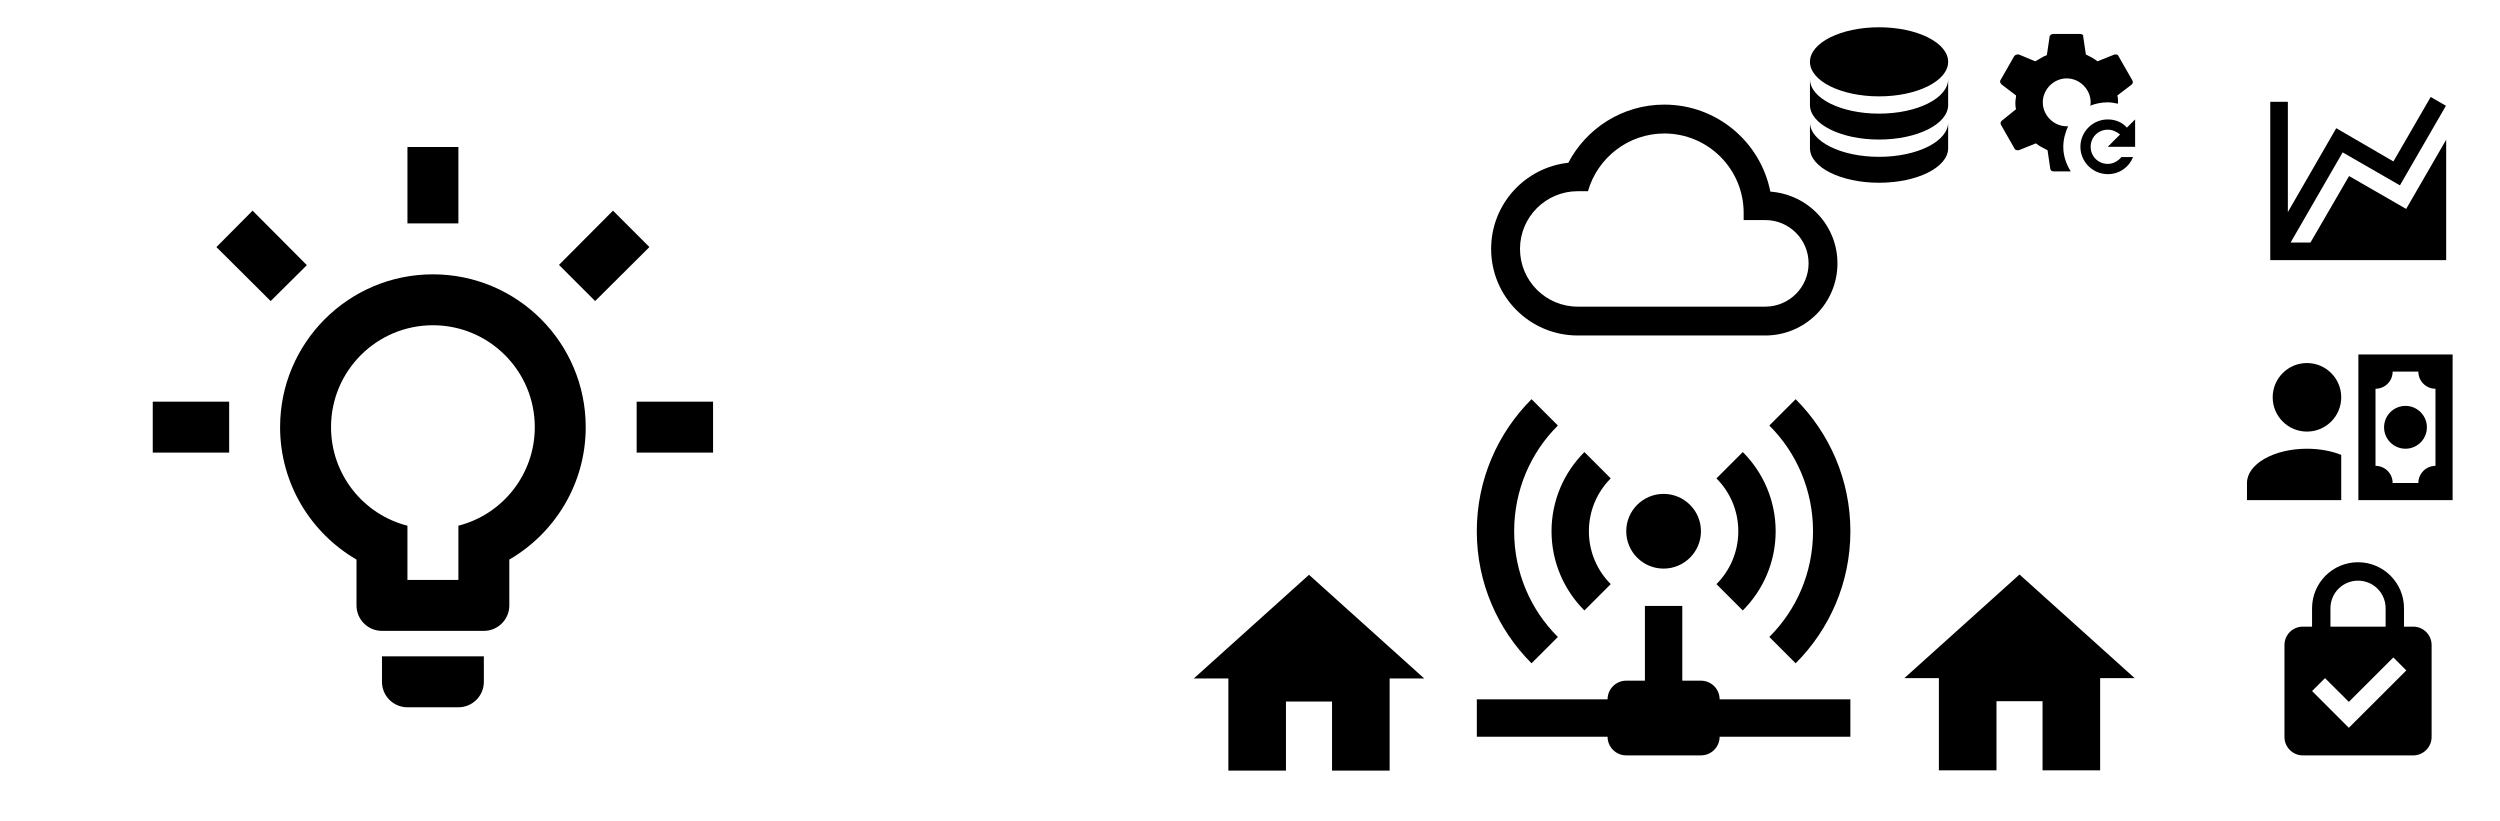 <?xml version="1.0" encoding="utf-8"?>
<!-- Generator: Adobe Illustrator 24.1.3, SVG Export Plug-In . SVG Version: 6.00 Build 0)  -->
<svg version="1.1" id="Layer_1" xmlns="http://www.w3.org/2000/svg" xmlns:xlink="http://www.w3.org/1999/xlink" x="0px" y="0px"
	 viewBox="0 0 1833 602" style="enable-background:new 0 0 1833 602;" xml:space="preserve">
<path d="M942.87,565.01v-50.67h33.78v50.67h42.23v-67.57h25.34l-84.46-76.01l-84.46,76.01h25.34v67.57H942.87z"/>
<path d="M466.8,294.5h56.02v37.35H466.8V294.5 M112,294.5h56.02v37.35H112V294.5 M336.09,107.77v56.02h-37.35v-56.02H336.09
	 M185.2,154.45l39.78,39.96l-26.52,26.33l-39.78-39.59L185.2,154.45 M409.85,194.23l39.59-39.78l26.7,26.7l-39.78,39.59
	L409.85,194.23 M317.41,201.14c61.88,0,112.04,50.16,112.04,112.04c0,41.46-22.6,77.68-56.02,97.1v33.61
	c0,10.31-8.36,18.67-18.67,18.67h-74.7c-10.31,0-18.67-8.36-18.67-18.67v-33.61c-33.43-19.42-56.02-55.65-56.02-97.1
	C205.37,251.3,255.53,201.14,317.41,201.14 M354.76,481.24v18.67c0,10.31-8.36,18.67-18.67,18.67h-37.35
	c-10.31,0-18.67-8.36-18.67-18.67v-18.67H354.76 M298.74,425.22h37.35v-39.78c32.31-8.22,56.02-37.53,56.02-72.27
	c0-41.25-33.44-74.7-74.7-74.7s-74.7,33.44-74.7,74.7c0,34.73,23.72,64.05,56.02,72.27V425.22z"/>
<path d="M1463.82,564.8v-50.67h33.78v50.67h42.23v-67.57h25.34l-84.46-76.01l-84.46,76.01h25.34v67.57H1463.82z"/>
<path d="M1294.32,224.83h-137.54c-23.37,0-42.32-18.95-42.32-42.32s18.95-42.32,42.32-42.32h7.51
	c6.98-24.44,29.52-42.32,55.97-42.32c32.14,0,58.19,26.05,58.19,58.19v5.29h15.87c17.53,0,31.74,14.21,31.74,31.74
	S1311.85,224.83,1294.32,224.83 M1298.02,140.5c-7.19-36.39-39.25-63.8-77.76-63.8c-30.58,0-57.13,17.35-70.36,42.64
	c-31.85,3.49-56.6,30.36-56.6,63.16c0,35.06,28.42,63.48,63.48,63.48h137.54c29.22,0,52.9-23.68,52.9-52.9
	C1347.22,165.16,1325.53,142.51,1298.02,140.5z"/>
<path d="M1122.92,292.69c-24.79,24.79-40.13,59.02-40.13,96.82s15.34,72.03,40.13,96.82l19.31-19.31
	c-19.86-19.72-32.05-47.11-32.05-77.51c0-30.27,12.19-57.79,32.05-77.51L1122.92,292.69 M1316.57,292.69L1297.26,312
	c19.86,19.72,32.05,47.25,32.05,77.51c0,30.4-12.19,57.79-32.05,77.51l19.31,19.31c24.79-24.79,40.13-59.02,40.13-96.82
	S1341.35,317.48,1316.57,292.69 M1161.68,331.45c-14.93,14.93-24.1,35.47-24.1,58.07s9.18,43.14,24.1,58.07l19.31-19.31
	c-9.86-9.86-16.02-23.55-16.02-38.76c0-15.2,6.16-28.9,16.02-38.76L1161.68,331.45 M1277.81,331.45l-19.31,19.31
	c9.86,9.86,16.02,23.55,16.02,38.76c0,15.2-6.16,28.9-16.02,38.76l19.31,19.31c14.93-14.93,24.1-35.47,24.1-58.07
	S1292.74,346.37,1277.81,331.45 M1219.75,362.12c-15.13,0-27.39,12.26-27.39,27.39s12.26,27.39,27.39,27.39s27.39-12.26,27.39-27.39
	S1234.87,362.12,1219.75,362.12 M1206.05,444.29v54.78h-13.69c-7.56,0-13.69,6.13-13.69,13.69h-95.86v27.39h95.86
	c0,7.56,6.13,13.69,13.69,13.69h54.78c7.56,0,13.69-6.13,13.69-13.69h95.86v-27.39h-95.86c0-7.56-6.13-13.69-13.69-13.69h-13.69
	v-54.78H1206.05z"/>
<path d="M1764.2,153.19l29.34-50.75v75.39v12.9h-128.98V74.64h12.9v80.87l35.47-61.52l41.92,24.38l27.34-47.27l11.16,6.45
	l-33.73,58.36l-41.98-24.18l-38.18,66.1h14.57l28.31-48.75L1764.2,153.19z"/>
<path d="M1377.72,20c-27.99,0-50.66,11.33-50.66,25.33s22.67,25.33,50.66,25.33s50.66-11.33,50.66-25.33S1405.71,20,1377.72,20
	 M1327.06,57.99v19c0,13.99,22.67,25.33,50.66,25.33s50.66-11.33,50.66-25.33v-19c0,13.99-22.67,25.33-50.66,25.33
	S1327.06,71.99,1327.06,57.99 M1327.06,89.66v19c0,13.99,22.67,25.33,50.66,25.33s50.66-11.33,50.66-25.33v-19
	c0,13.99-22.67,25.33-50.66,25.33S1327.06,103.65,1327.06,89.66z"/>
<path d="M1545.41,87.57c5.52,0,10.53,2.01,14.04,6.02l6.02-6.02v20.06h-20.06l9.03-9.03c-2.51-2.01-5.52-3.51-9.03-3.51
	c-7.02,0-12.54,5.52-12.54,12.54c0,7.02,5.52,12.54,12.54,12.54c4.01,0,7.52-2.01,10.03-5.02h8.53
	c-3.01,7.52-10.03,12.54-18.56,12.54c-11.03,0-20.06-9.03-20.06-20.06S1534.38,87.57,1545.41,87.57 M1512.81,107.63
	c0-5.52,1.5-10.53,3.51-15.05h-1c-9.53,0-17.55-8.02-17.55-17.55s8.02-17.55,17.55-17.55c9.53,0,17.55,8.02,17.55,17.55
	c0,1,0,2.01-0.5,2.51c4.01-1.5,8.02-2.51,13.04-2.51c2.51,0,5.02,0.5,7.52,1v-1c0-1.5,0-3.51-0.5-5.02l10.53-8.02
	c1-1,1-2.01,0.5-3.01l-10.03-17.55c-0.5-1.5-1.5-1.5-3.01-1.5l-12.54,5.02c-2.51-2.01-5.52-3.51-8.53-5.02l-2.01-13.54
	c0.5-0.5-1-1.5-2.01-1.5h-20.06c-1,0-2.51,1-2.51,2.01l-2.01,13.54c-3.01,1-5.52,3.01-8.53,4.51l-12.04-5.02c-1.5,0-2.51,0-3.51,1.5
	l-10.03,17.55c-0.5,1,0,2.01,1,3.01l10.53,8.02c0,1.5-0.5,3.51-0.5,5.02s0,3.51,0.5,5.02l-10.53,8.53c-1,1-1,2.01-0.5,3.01
	l10.03,17.55c0.5,1,1.5,1,3.01,1l12.54-5.02c2.51,2.01,5.52,3.51,8.53,5.02l2.01,13.54c0,1,1,2.01,2.51,2.01h12.54
	C1514.82,120.17,1512.81,114.15,1512.81,107.63z"/>
<path d="M1716.59,291.31c0,13.88-11.24,25.13-25.13,25.13c-13.88,0-25.13-11.24-25.13-25.13c0-13.88,11.24-25.13,25.13-25.13
	C1705.35,266.19,1716.59,277.43,1716.59,291.31 M1716.59,333.53v33.17h-69.1v-12.56c0-13.88,19.66-25.13,43.97-25.13
	C1700.89,329.01,1709.49,330.7,1716.59,333.53 M1798.26,366.7h-69.1V259.91h69.1V366.7 M1748,313.3c0-8.67,7.04-15.7,15.7-15.7
	c8.67,0,15.7,7.04,15.7,15.7c0,8.67-7.04,15.7-15.7,15.7C1755.04,329.01,1748,321.97,1748,313.3 M1785.69,285.03
	c-6.91,0-12.56-5.59-12.56-12.56h-18.85c0,6.97-5.59,12.56-12.56,12.56v56.54c6.97,0,12.56,5.65,12.56,12.56h18.85
	c0-6.91,5.65-12.56,12.56-12.56V285.03z"/>
<path d="M1769.37,459.45c7.42,0,13.49,6,13.49,13.49v67.43c0,7.42-6.07,13.49-13.49,13.49h-80.91c-7.48,0-13.49-6.07-13.49-13.49
	v-67.43c0-7.48,6-13.49,13.49-13.49h6.74v-13.49c0-18.61,15.1-33.73,33.71-33.73c18.61,0,33.71,15.12,33.71,33.73v13.49H1769.37
	 M1728.91,425.74c-11.19,0-20.23,9.04-20.23,20.23v13.49h40.46v-13.49C1749.14,434.77,1740.11,425.74,1728.91,425.74
	 M1722.17,533.62l42.14-42.07l-9.51-9.51l-32.63,32.57l-17.46-17.4l-9.51,9.44L1722.17,533.62z"/>
</svg>

